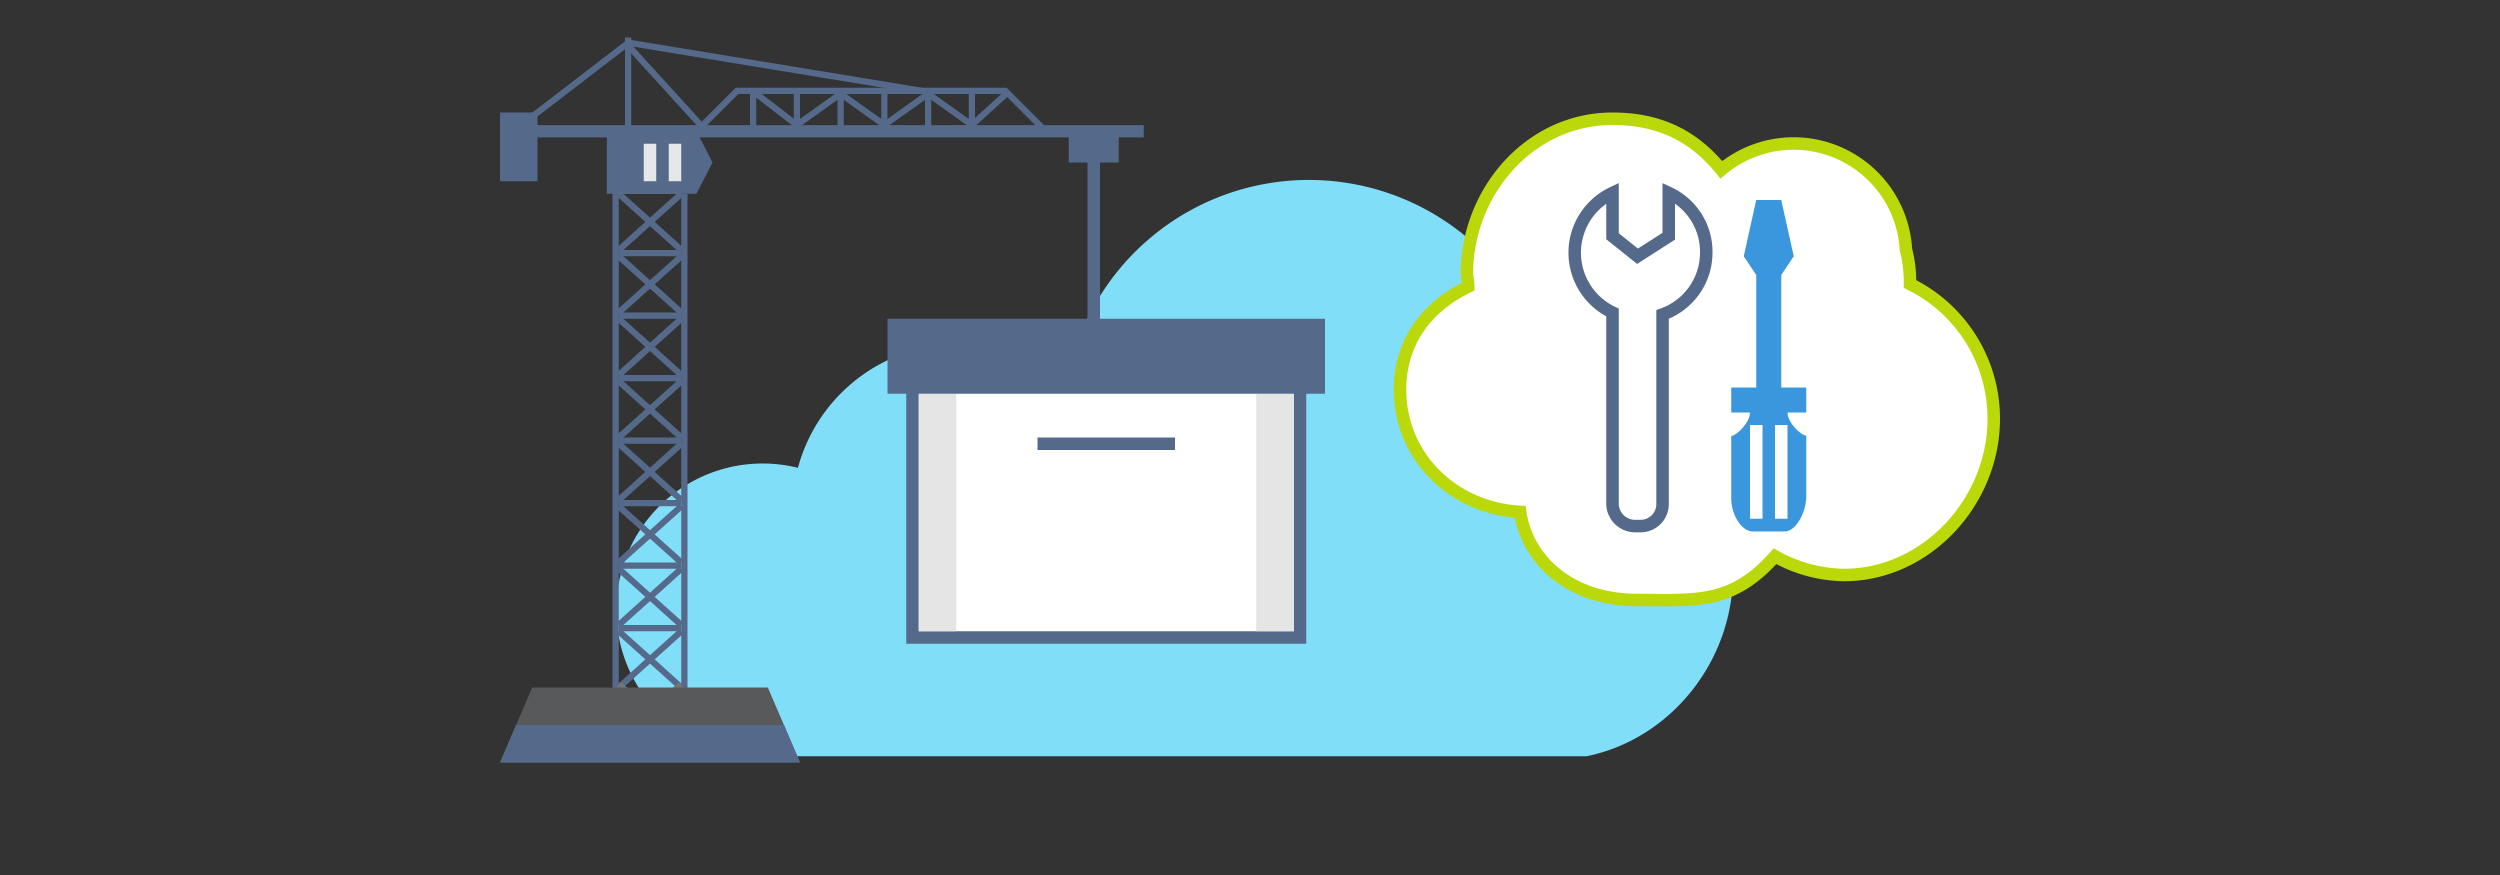 <svg xmlns="http://www.w3.org/2000/svg" viewBox="0 0 400 140"><rect x="0" y="0" width="400" height="140" fill="#333333" stroke="none"/><defs><style>.cls-1{fill:#80def9}.cls-2,.cls-4,.cls-5{fill:#fff}.cls-2{stroke:#bad80a}.cls-10,.cls-13,.cls-2,.cls-5,.cls-8,.cls-9{stroke-miterlimit:10}.cls-10,.cls-13,.cls-2,.cls-5{stroke-width:2px}.cls-3{fill:#3a96dd}.cls-13,.cls-5,.cls-8{stroke:#556a8a}.cls-6{fill:#e5e5e5}.cls-7{fill:#556a8a}.cls-10,.cls-11,.cls-13,.cls-8,.cls-9{fill:none}.cls-9{stroke:#757575}.cls-10{stroke:#e6e7e8}.cls-12{fill:#58595b}</style></defs><title>nuget-get-started-guides</title><g id="ICONS"><path d="M248.38,62.46a39.37,39.37,0,0,0-77.71-1.23,26.79,26.79,0,0,0-43,13.62A23.42,23.42,0,1,0,122.08,121H253.85c13.37-2.71,23.43-15.12,23.43-29.28A29.27,29.27,0,0,0,248.38,62.46Z" class="cls-1"/><path d="M305.6,45.44v-.5a20,20,0,0,0-.65-5,18,18,0,0,0-29.54-12.77C271,21.71,265.46,19,258,19c-13.15,0-23.08,11.48-23.3,24.41,0,.89.22,1.56.22,2.45C228,49.18,224,55,224,62.34c0,10.52,8.27,18.94,19.23,19.56C244.24,89.2,250.79,96,262,96c9.46,0,15.1.76,22-7a23.25,23.25,0,0,0,11,3c13.25,0,24-11.75,24-25A24,24,0,0,0,305.6,45.44Z" class="cls-2"/><path d="M289,62h-4V44l2-3-2-9h-4l-2,9,2,3V62h-4v4h3c0,1.61-2.14,3.69-3,3.76v10c0,2.65,1.68,5.27,3.43,5.27h5.14c1.75,0,3.43-3,3.43-5.67V69.69c-.86,0-3-2.09-3-3.69h3Z" class="cls-3"/><rect width="2" height="15" x="280" y="68" class="cls-4"/><rect width="2" height="15" x="284" y="68" class="cls-4"/><path d="M273,40.42a10.39,10.39,0,0,0-6-9.55V37.8L262,41l-4-3.2V30.87A10.59,10.59,0,0,0,258,50V80.67a3.62,3.62,0,0,0,3.63,3.5h.88a3.51,3.51,0,0,0,3.5-3.5V50.31A10.49,10.49,0,0,0,273,40.42Z" class="cls-5"/><g><g><rect width="62" height="48" x="146" y="54" class="cls-5"/><rect width="6" height="38" x="147" y="63" class="cls-6"/><rect width="6" height="38" x="201" y="63" class="cls-6"/><rect width="70" height="12" x="142" y="51" class="cls-7"/></g><rect width="22" height="2" x="166" y="70" class="cls-7"/></g><g><g><g><polyline points="111.01 21.45 117.92 14.54 160.86 14.54 167.45 21.13" class="cls-8"/><line x1="127.5" x2="127.5" y1="20.29" y2="14.79" class="cls-8"/><line x1="120.5" x2="120.5" y1="20.29" y2="14.79" class="cls-8"/><line x1="134.5" x2="134.5" y1="20.25" y2="14.75" class="cls-8"/><line x1="148.5" x2="148.5" y1="20.25" y2="14.75" class="cls-8"/><line x1="141.5" x2="141.5" y1="20.25" y2="14.75" class="cls-8"/><line x1="155.5" x2="155.5" y1="20.25" y2="14.75" class="cls-8"/><line x1="100.5" x2="100.5" y1="6" y2="20.5" class="cls-8"/><line x1="100.41" x2="113" y1="7.17" y2="21" class="cls-8"/><rect width="1" height="88" x="98" y="30" class="cls-7"/><rect width="1" height="86" x="109" y="31" class="cls-7"/><g><line x1="99" x2="109" y1="41" y2="50" class="cls-8"/><line x1="109" x2="99" y1="41" y2="50" class="cls-8"/></g><g><line x1="99" x2="109" y1="31" y2="40" class="cls-8"/><line x1="109" x2="99" y1="31" y2="40" class="cls-8"/></g><g><line x1="109" x2="99" y1="60" y2="51" class="cls-8"/><line x1="109" x2="99" y1="51" y2="60" class="cls-8"/></g><g><line x1="99" x2="109" y1="61" y2="70" class="cls-8"/><line x1="109" x2="99" y1="61" y2="70" class="cls-8"/></g><g><line x1="99" x2="109" y1="71" y2="80" class="cls-8"/><line x1="109" x2="99" y1="71" y2="80" class="cls-8"/></g><g><line x1="99" x2="109" y1="81" y2="90" class="cls-8"/><line x1="109" x2="99" y1="81" y2="90" class="cls-8"/></g><g><line x1="99" x2="109" y1="91" y2="100" class="cls-8"/><line x1="109" x2="99" y1="91" y2="100" class="cls-8"/></g><g><line x1="99" x2="109" y1="101" y2="110" class="cls-8"/><line x1="109" x2="99" y1="101" y2="110" class="cls-8"/></g><polyline points="121 15 127.5 20 134.5 15 141.5 20 148.5 15 155.5 20 161 15" class="cls-8"/><rect width="101" height="1.96" x="82" y="20.02" class="cls-7"/><path d="M178.3,21a.72.72,0,0,0-.7.62v.28H172.4v-.28a.7.7,0,0,0-1.4,0V26h8V21.62A.72.72,0,0,0,178.3,21Z" class="cls-7"/><polyline points="84.56 19.11 100.54 6.83 147.61 14.56" class="cls-8"/><rect width="6" height="11" x="80" y="18" class="cls-7"/><line x1="99" x2="109" y1="50.5" y2="50.5" class="cls-8"/><line x1="99" x2="109" y1="40.5" y2="40.5" class="cls-8"/><line x1="99" x2="109" y1="30.5" y2="30.5" class="cls-9"/><polygon points="111.44 21 97.09 21 97.09 31 111.44 31 114 26 111.44 21" class="cls-7"/><line x1="104" x2="104" y1="23" y2="29" class="cls-10"/><line x1="108" x2="108" y1="23" y2="29" class="cls-10"/><line x1="99" x2="109" y1="60.5" y2="60.5" class="cls-8"/><line x1="99" x2="109" y1="70.5" y2="70.5" class="cls-8"/><line x1="99" x2="109" y1="80.5" y2="80.5" class="cls-8"/><line x1="99" x2="109" y1="90.5" y2="90.5" class="cls-8"/><line x1="99" x2="109" y1="100.5" y2="100.5" class="cls-8"/><g><line x1="99" x2="109" y1="109.5" y2="118.5" class="cls-9"/><line x1="109" x2="99" y1="109.5" y2="118.5" class="cls-9"/></g><line x1="99" x2="109" y1="119.5" y2="119.5" class="cls-9"/></g><rect width="111" height="136" x="67" class="cls-11"/></g><polygon points="128 122 80 122 82.58 116 85.15 110 122.85 110 125.43 116 128 122" class="cls-12"/><polygon points="128 122 80 122 82.58 116 125.43 116 128 122" class="cls-7"/></g><line x1="175" x2="175" y1="24" y2="59" class="cls-13"/></g></svg>
